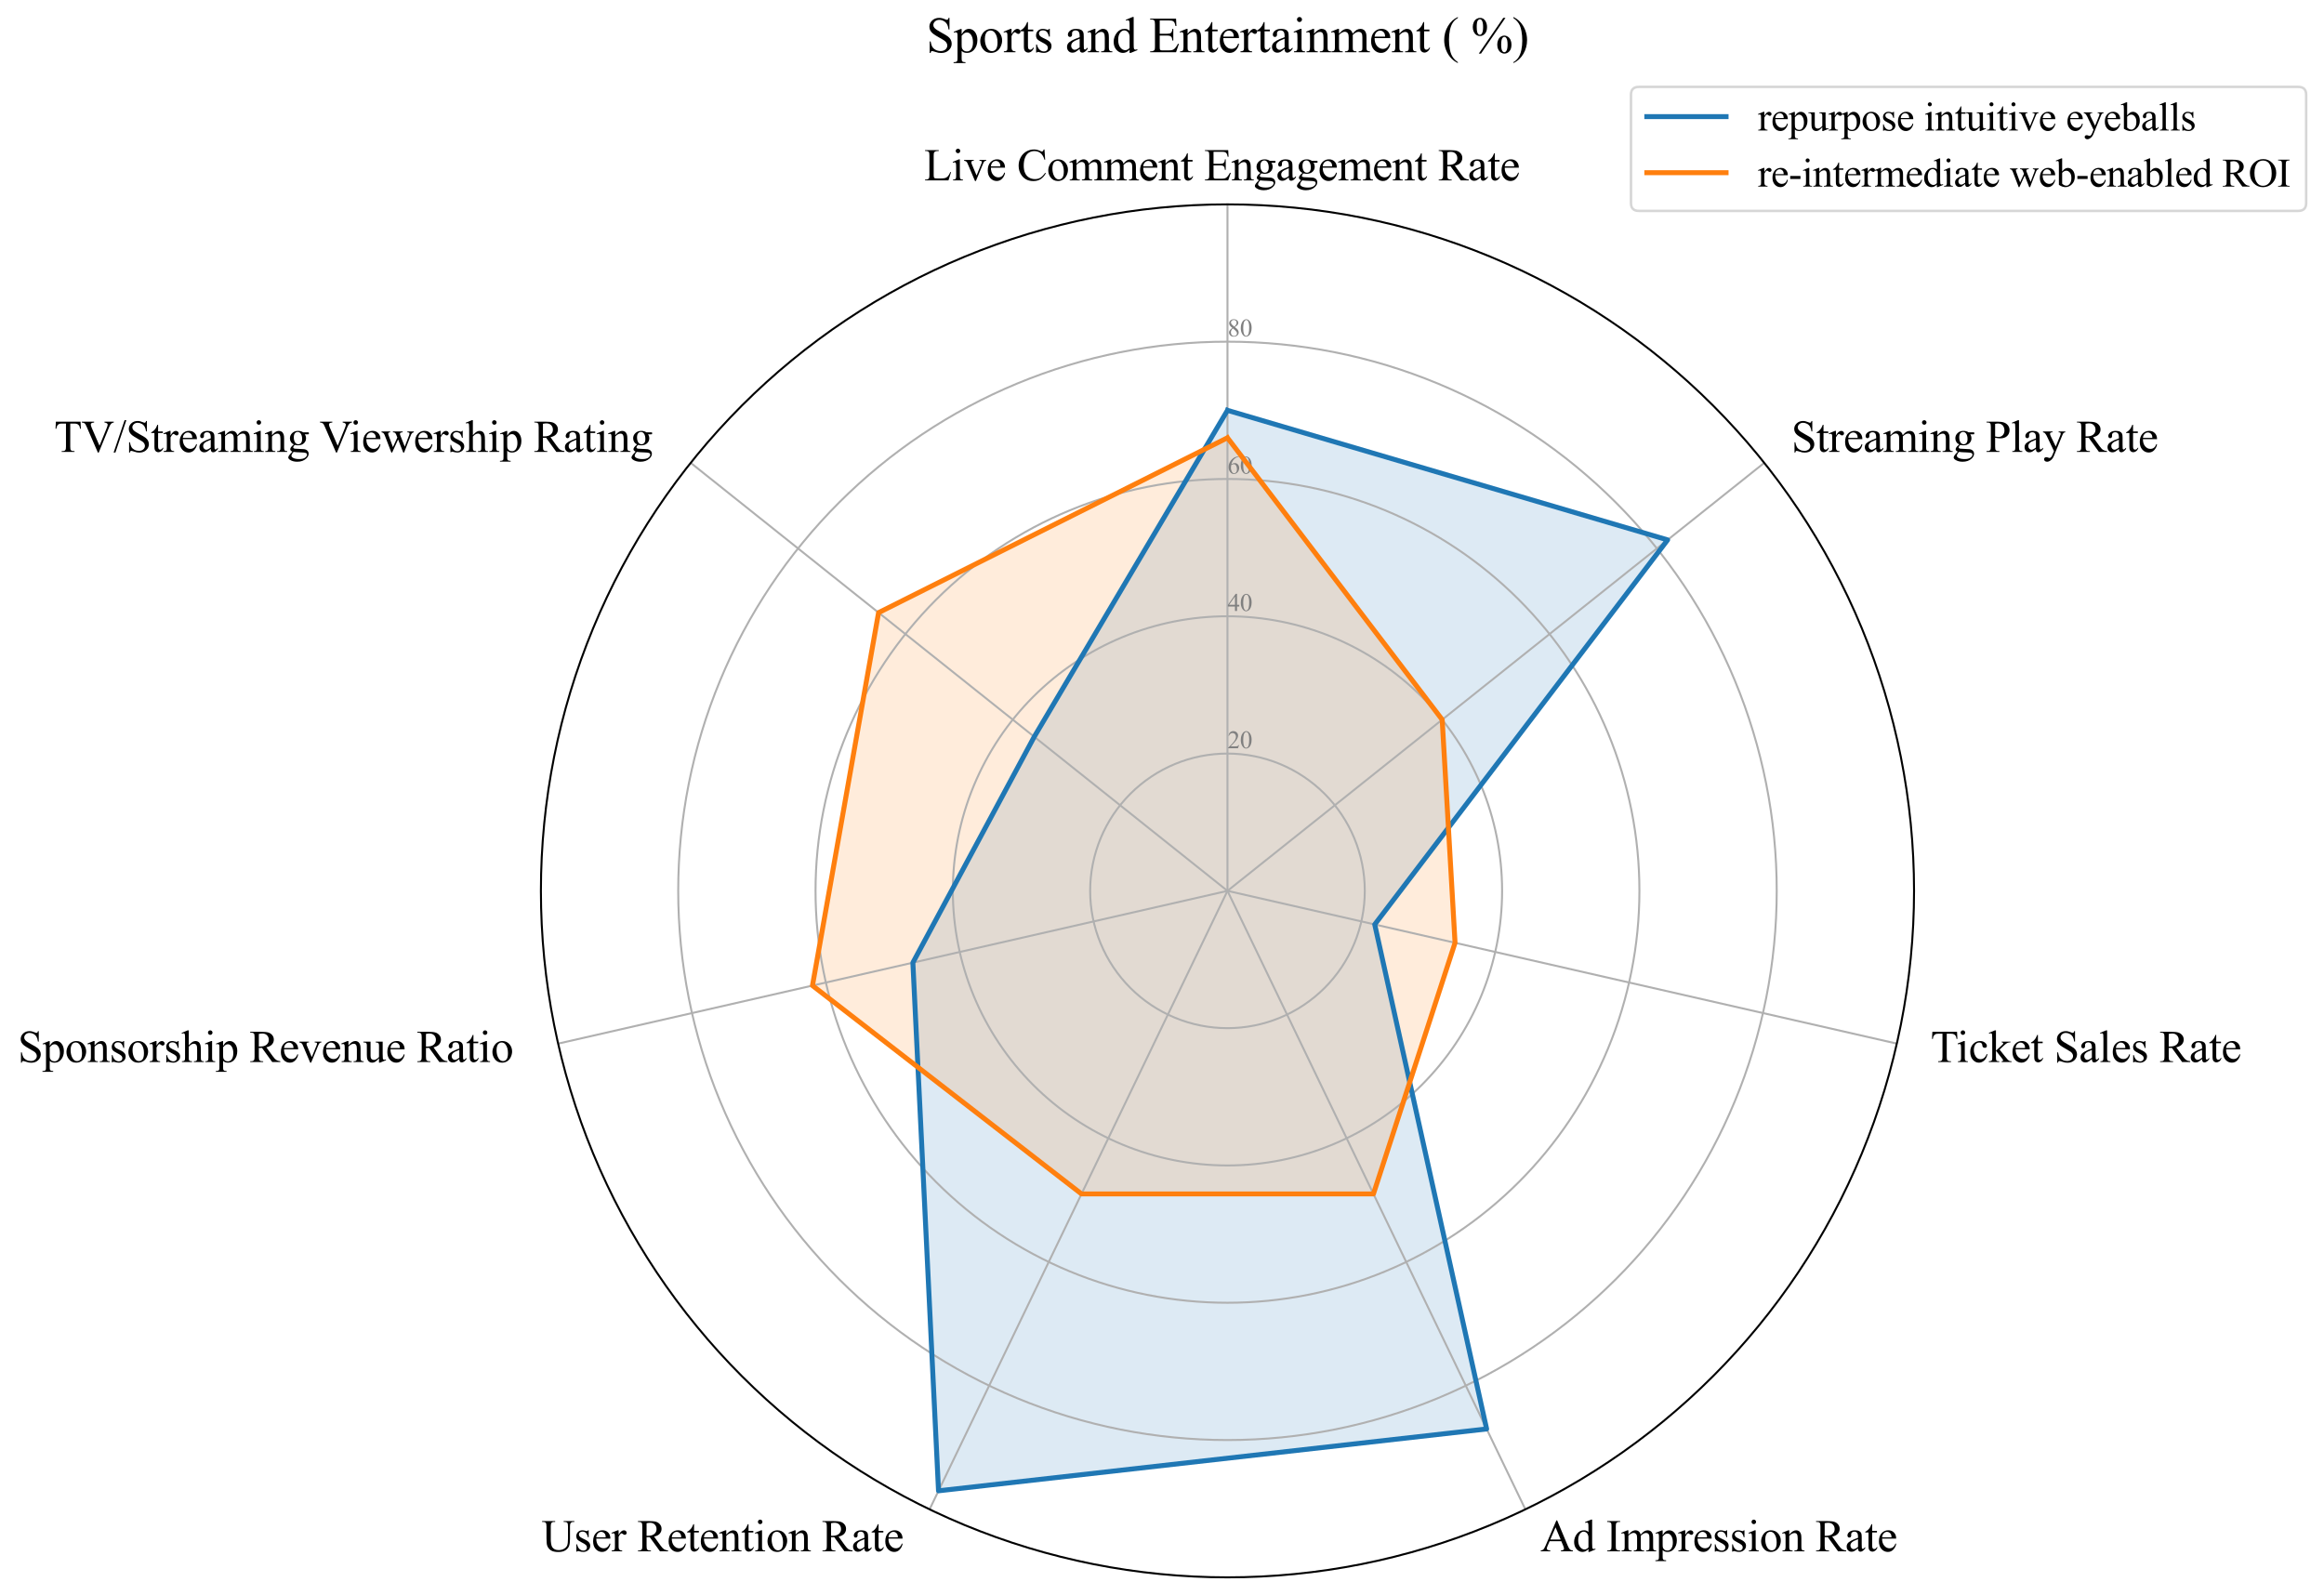 <?xml version="1.0" encoding="utf-8" standalone="no"?>
<!DOCTYPE svg PUBLIC "-//W3C//DTD SVG 1.1//EN"
  "http://www.w3.org/Graphics/SVG/1.1/DTD/svg11.dtd">
<svg xmlns:xlink="http://www.w3.org/1999/xlink" width="938.31pt" height="644.128pt" viewBox="0 0 938.31 644.128" xmlns="http://www.w3.org/2000/svg" version="1.1">
 <defs>
  <style type="text/css">*{stroke-linejoin: round; stroke-linecap: butt}</style>
 </defs>
 <g id="figure_1">
  <g id="patch_1">
   <path d="M 0 644.128 
L 938.31 644.128 
L 938.31 0 
L 0 0 
z
" style="fill: #ffffff"/>
  </g>
  <g id="axes_1">
   <g id="patch_2">
    <path d="M 772.79 359.728 
C 772.79 323.326 765.62 287.278 751.69 253.648 
C 737.759 220.017 717.34 189.457 691.6 163.718 
C 665.86 137.978 635.301 117.558 601.67 103.628 
C 568.039 89.698 531.992 82.528 495.59 82.528 
C 459.189 82.528 423.141 89.698 389.51 103.628 
C 355.88 117.558 325.32 137.978 299.58 163.718 
C 273.84 189.457 253.421 220.017 239.491 253.648 
C 225.561 287.278 218.39 323.326 218.39 359.728 
C 218.39 396.129 225.561 432.177 239.491 465.807 
C 253.421 499.438 273.84 529.998 299.58 555.737 
C 325.32 581.477 355.88 601.897 389.51 615.827 
C 423.141 629.757 459.189 636.928 495.59 636.928 
C 531.992 636.928 568.039 629.757 601.67 615.827 
C 635.301 601.897 665.86 581.477 691.6 555.737 
C 717.34 529.998 737.759 499.438 751.69 465.807 
C 765.62 432.177 772.79 396.129 772.79 359.728 
M 495.59 359.728 
C 495.59 359.728 495.59 359.728 495.59 359.728 
C 495.59 359.728 495.59 359.728 495.59 359.728 
C 495.59 359.728 495.59 359.728 495.59 359.728 
C 495.59 359.728 495.59 359.728 495.59 359.728 
C 495.59 359.728 495.59 359.728 495.59 359.728 
C 495.59 359.728 495.59 359.728 495.59 359.728 
C 495.59 359.728 495.59 359.728 495.59 359.728 
C 495.59 359.728 495.59 359.728 495.59 359.728 
C 495.59 359.728 495.59 359.728 495.59 359.728 
C 495.59 359.728 495.59 359.728 495.59 359.728 
C 495.59 359.728 495.59 359.728 495.59 359.728 
C 495.59 359.728 495.59 359.728 495.59 359.728 
C 495.59 359.728 495.59 359.728 495.59 359.728 
C 495.59 359.728 495.59 359.728 495.59 359.728 
C 495.59 359.728 495.59 359.728 495.59 359.728 
C 495.59 359.728 495.59 359.728 495.59 359.728 
z
" style="fill: #ffffff"/>
   </g>
   <g id="patch_3">
    <path d="M 495.59 165.688 
L 673.304 218.006 
L 555.045 373.298 
L 600.227 577.009 
L 378.926 601.984 
L 368.573 388.718 
L 417.57 297.508 
z
" clip-path="url(#p253dfc3072)" style="fill: #1f77b4; opacity: 0.15; stroke: #1f77b4; stroke-linejoin: miter"/>
   </g>
   <g id="patch_4">
    <path d="M 495.59 176.775 
L 582.28 290.595 
L 587.475 380.7 
L 554.524 482.104 
L 436.657 482.104 
L 328.035 397.971 
L 354.72 247.387 
z
" clip-path="url(#p253dfc3072)" style="fill: #ff7f0e; opacity: 0.15; stroke: #ff7f0e; stroke-linejoin: miter"/>
   </g>
   <g id="matplotlib.axis_1">
    <g id="xtick_1">
     <g id="line2d_1">
      <path d="M 495.59 359.728 
L 495.59 82.528 
" clip-path="url(#p253dfc3072)" style="fill: none; stroke: #b0b0b0; stroke-width: 0.8; stroke-linecap: square"/>
     </g>
     <g id="text_1">
      <!-- Live Comment Engagement Rate  -->
      <g transform="translate(373.121 72.835) scale(0.18 -0.18)">
       <defs>
        <path id="TimesNewRomanPSMT-4c" d="M 3669 1172 
L 3772 1150 
L 3409 0 
L 128 0 
L 128 116 
L 288 116 
Q 556 116 672 291 
Q 738 391 738 753 
L 738 3488 
Q 738 3884 650 3984 
Q 528 4122 288 4122 
L 128 4122 
L 128 4238 
L 2047 4238 
L 2047 4122 
Q 1709 4125 1573 4059 
Q 1438 3994 1388 3894 
Q 1338 3794 1338 3416 
L 1338 753 
Q 1338 494 1388 397 
Q 1425 331 1503 300 
Q 1581 269 1991 269 
L 2300 269 
Q 2788 269 2984 341 
Q 3181 413 3343 595 
Q 3506 778 3669 1172 
z
" transform="scale(0.016)"/>
        <path id="TimesNewRomanPSMT-69" d="M 928 4444 
Q 1059 4444 1151 4351 
Q 1244 4259 1244 4128 
Q 1244 3997 1151 3903 
Q 1059 3809 928 3809 
Q 797 3809 703 3903 
Q 609 3997 609 4128 
Q 609 4259 701 4351 
Q 794 4444 928 4444 
z
M 1188 2947 
L 1188 647 
Q 1188 378 1227 289 
Q 1266 200 1342 156 
Q 1419 113 1622 113 
L 1622 0 
L 231 0 
L 231 113 
Q 441 113 512 153 
Q 584 194 626 287 
Q 669 381 669 647 
L 669 1750 
Q 669 2216 641 2353 
Q 619 2453 572 2492 
Q 525 2531 444 2531 
Q 356 2531 231 2484 
L 188 2597 
L 1050 2947 
L 1188 2947 
z
" transform="scale(0.016)"/>
        <path id="TimesNewRomanPSMT-76" d="M 53 2863 
L 1400 2863 
L 1400 2747 
L 1313 2747 
Q 1191 2747 1127 2687 
Q 1063 2628 1063 2528 
Q 1063 2419 1128 2269 
L 1794 688 
L 2463 2328 
Q 2534 2503 2534 2594 
Q 2534 2638 2509 2666 
Q 2475 2713 2422 2730 
Q 2369 2747 2206 2747 
L 2206 2863 
L 3141 2863 
L 3141 2747 
Q 2978 2734 2916 2681 
Q 2806 2588 2719 2369 
L 1703 -88 
L 1575 -88 
L 553 2328 
Q 484 2497 421 2570 
Q 359 2644 263 2694 
Q 209 2722 53 2747 
L 53 2863 
z
" transform="scale(0.016)"/>
        <path id="TimesNewRomanPSMT-65" d="M 681 1784 
Q 678 1147 991 784 
Q 1303 422 1725 422 
Q 2006 422 2214 576 
Q 2422 731 2563 1106 
L 2659 1044 
Q 2594 616 2278 264 
Q 1963 -88 1488 -88 
Q 972 -88 605 314 
Q 238 716 238 1394 
Q 238 2128 614 2539 
Q 991 2950 1559 2950 
Q 2041 2950 2350 2633 
Q 2659 2316 2659 1784 
L 681 1784 
z
M 681 1966 
L 2006 1966 
Q 1991 2241 1941 2353 
Q 1863 2528 1708 2628 
Q 1553 2728 1384 2728 
Q 1125 2728 920 2526 
Q 716 2325 681 1966 
z
" transform="scale(0.016)"/>
        <path id="TimesNewRomanPSMT-20" transform="scale(0.016)"/>
        <path id="TimesNewRomanPSMT-43" d="M 3853 4334 
L 3950 2894 
L 3853 2894 
Q 3659 3541 3300 3825 
Q 2941 4109 2438 4109 
Q 2016 4109 1675 3895 
Q 1334 3681 1139 3212 
Q 944 2744 944 2047 
Q 944 1472 1128 1050 
Q 1313 628 1683 403 
Q 2053 178 2528 178 
Q 2941 178 3256 354 
Q 3572 531 3950 1056 
L 4047 994 
Q 3728 428 3303 165 
Q 2878 -97 2294 -97 
Q 1241 -97 663 684 
Q 231 1266 231 2053 
Q 231 2688 515 3219 
Q 800 3750 1298 4042 
Q 1797 4334 2388 4334 
Q 2847 4334 3294 4109 
Q 3425 4041 3481 4041 
Q 3566 4041 3628 4100 
Q 3709 4184 3744 4334 
L 3853 4334 
z
" transform="scale(0.016)"/>
        <path id="TimesNewRomanPSMT-6f" d="M 1600 2947 
Q 2250 2947 2644 2453 
Q 2978 2031 2978 1484 
Q 2978 1100 2793 706 
Q 2609 313 2286 112 
Q 1963 -88 1566 -88 
Q 919 -88 538 428 
Q 216 863 216 1403 
Q 216 1797 411 2186 
Q 606 2575 925 2761 
Q 1244 2947 1600 2947 
z
M 1503 2744 
Q 1338 2744 1170 2645 
Q 1003 2547 900 2300 
Q 797 2053 797 1666 
Q 797 1041 1045 587 
Q 1294 134 1700 134 
Q 2003 134 2200 384 
Q 2397 634 2397 1244 
Q 2397 2006 2069 2444 
Q 1847 2744 1503 2744 
z
" transform="scale(0.016)"/>
        <path id="TimesNewRomanPSMT-6d" d="M 1050 2338 
Q 1363 2650 1419 2697 
Q 1559 2816 1721 2881 
Q 1884 2947 2044 2947 
Q 2313 2947 2506 2790 
Q 2700 2634 2766 2338 
Q 3088 2713 3309 2830 
Q 3531 2947 3766 2947 
Q 3994 2947 4170 2830 
Q 4347 2713 4450 2447 
Q 4519 2266 4519 1878 
L 4519 647 
Q 4519 378 4559 278 
Q 4591 209 4675 161 
Q 4759 113 4950 113 
L 4950 0 
L 3538 0 
L 3538 113 
L 3597 113 
Q 3781 113 3884 184 
Q 3956 234 3988 344 
Q 4000 397 4000 647 
L 4000 1878 
Q 4000 2228 3916 2372 
Q 3794 2572 3525 2572 
Q 3359 2572 3192 2489 
Q 3025 2406 2788 2181 
L 2781 2147 
L 2788 2013 
L 2788 647 
Q 2788 353 2820 281 
Q 2853 209 2943 161 
Q 3034 113 3253 113 
L 3253 0 
L 1806 0 
L 1806 113 
Q 2044 113 2133 169 
Q 2222 225 2256 338 
Q 2272 391 2272 647 
L 2272 1878 
Q 2272 2228 2169 2381 
Q 2031 2581 1784 2581 
Q 1616 2581 1450 2491 
Q 1191 2353 1050 2181 
L 1050 647 
Q 1050 366 1089 281 
Q 1128 197 1204 155 
Q 1281 113 1516 113 
L 1516 0 
L 100 0 
L 100 113 
Q 297 113 375 155 
Q 453 197 493 289 
Q 534 381 534 647 
L 534 1741 
Q 534 2213 506 2350 
Q 484 2453 437 2492 
Q 391 2531 309 2531 
Q 222 2531 100 2484 
L 53 2597 
L 916 2947 
L 1050 2947 
L 1050 2338 
z
" transform="scale(0.016)"/>
        <path id="TimesNewRomanPSMT-6e" d="M 1034 2341 
Q 1538 2947 1994 2947 
Q 2228 2947 2397 2830 
Q 2566 2713 2666 2444 
Q 2734 2256 2734 1869 
L 2734 647 
Q 2734 375 2778 278 
Q 2813 200 2889 156 
Q 2966 113 3172 113 
L 3172 0 
L 1756 0 
L 1756 113 
L 1816 113 
Q 2016 113 2095 173 
Q 2175 234 2206 353 
Q 2219 400 2219 647 
L 2219 1819 
Q 2219 2209 2117 2386 
Q 2016 2563 1775 2563 
Q 1403 2563 1034 2156 
L 1034 647 
Q 1034 356 1069 288 
Q 1113 197 1189 155 
Q 1266 113 1500 113 
L 1500 0 
L 84 0 
L 84 113 
L 147 113 
Q 366 113 442 223 
Q 519 334 519 647 
L 519 1709 
Q 519 2225 495 2337 
Q 472 2450 423 2490 
Q 375 2531 294 2531 
Q 206 2531 84 2484 
L 38 2597 
L 900 2947 
L 1034 2947 
L 1034 2341 
z
" transform="scale(0.016)"/>
        <path id="TimesNewRomanPSMT-74" d="M 1031 3803 
L 1031 2863 
L 1700 2863 
L 1700 2644 
L 1031 2644 
L 1031 788 
Q 1031 509 1111 412 
Q 1191 316 1316 316 
Q 1419 316 1516 380 
Q 1613 444 1666 569 
L 1788 569 
Q 1678 263 1478 108 
Q 1278 -47 1066 -47 
Q 922 -47 784 33 
Q 647 113 581 261 
Q 516 409 516 719 
L 516 2644 
L 63 2644 
L 63 2747 
Q 234 2816 414 2980 
Q 594 3144 734 3369 
Q 806 3488 934 3803 
L 1031 3803 
z
" transform="scale(0.016)"/>
        <path id="TimesNewRomanPSMT-45" d="M 1338 4006 
L 1338 2331 
L 2269 2331 
Q 2631 2331 2753 2441 
Q 2916 2584 2934 2947 
L 3050 2947 
L 3050 1472 
L 2934 1472 
Q 2891 1781 2847 1869 
Q 2791 1978 2662 2040 
Q 2534 2103 2269 2103 
L 1338 2103 
L 1338 706 
Q 1338 425 1363 364 
Q 1388 303 1450 267 
Q 1513 231 1688 231 
L 2406 231 
Q 2766 231 2928 281 
Q 3091 331 3241 478 
Q 3434 672 3638 1063 
L 3763 1063 
L 3397 0 
L 131 0 
L 131 116 
L 281 116 
Q 431 116 566 188 
Q 666 238 702 338 
Q 738 438 738 747 
L 738 3500 
Q 738 3903 656 3997 
Q 544 4122 281 4122 
L 131 4122 
L 131 4238 
L 3397 4238 
L 3444 3309 
L 3322 3309 
Q 3256 3644 3176 3769 
Q 3097 3894 2941 3959 
Q 2816 4006 2500 4006 
L 1338 4006 
z
" transform="scale(0.016)"/>
        <path id="TimesNewRomanPSMT-67" d="M 966 1044 
Q 703 1172 562 1401 
Q 422 1631 422 1909 
Q 422 2334 742 2640 
Q 1063 2947 1563 2947 
Q 1972 2947 2272 2747 
L 2878 2747 
Q 3013 2747 3034 2739 
Q 3056 2731 3066 2713 
Q 3084 2684 3084 2613 
Q 3084 2531 3069 2500 
Q 3059 2484 3036 2475 
Q 3013 2466 2878 2466 
L 2506 2466 
Q 2681 2241 2681 1891 
Q 2681 1491 2375 1206 
Q 2069 922 1553 922 
Q 1341 922 1119 984 
Q 981 866 932 777 
Q 884 688 884 625 
Q 884 572 936 522 
Q 988 472 1138 450 
Q 1225 438 1575 428 
Q 2219 413 2409 384 
Q 2700 344 2873 169 
Q 3047 -6 3047 -263 
Q 3047 -616 2716 -925 
Q 2228 -1381 1444 -1381 
Q 841 -1381 425 -1109 
Q 191 -953 191 -784 
Q 191 -709 225 -634 
Q 278 -519 444 -313 
Q 466 -284 763 25 
Q 600 122 533 198 
Q 466 275 466 372 
Q 466 481 555 628 
Q 644 775 966 1044 
z
M 1509 2797 
Q 1278 2797 1122 2612 
Q 966 2428 966 2047 
Q 966 1553 1178 1281 
Q 1341 1075 1591 1075 
Q 1828 1075 1981 1253 
Q 2134 1431 2134 1813 
Q 2134 2309 1919 2591 
Q 1759 2797 1509 2797 
z
M 934 0 
Q 788 -159 713 -296 
Q 638 -434 638 -550 
Q 638 -700 819 -813 
Q 1131 -1006 1722 -1006 
Q 2284 -1006 2551 -807 
Q 2819 -609 2819 -384 
Q 2819 -222 2659 -153 
Q 2497 -84 2016 -72 
Q 1313 -53 934 0 
z
" transform="scale(0.016)"/>
        <path id="TimesNewRomanPSMT-61" d="M 1822 413 
Q 1381 72 1269 19 
Q 1100 -59 909 -59 
Q 613 -59 420 144 
Q 228 347 228 678 
Q 228 888 322 1041 
Q 450 1253 767 1440 
Q 1084 1628 1822 1897 
L 1822 2009 
Q 1822 2438 1686 2597 
Q 1550 2756 1291 2756 
Q 1094 2756 978 2650 
Q 859 2544 859 2406 
L 866 2225 
Q 866 2081 792 2003 
Q 719 1925 600 1925 
Q 484 1925 411 2006 
Q 338 2088 338 2228 
Q 338 2497 613 2722 
Q 888 2947 1384 2947 
Q 1766 2947 2009 2819 
Q 2194 2722 2281 2516 
Q 2338 2381 2338 1966 
L 2338 994 
Q 2338 584 2353 492 
Q 2369 400 2405 369 
Q 2441 338 2488 338 
Q 2538 338 2575 359 
Q 2641 400 2828 588 
L 2828 413 
Q 2478 -56 2159 -56 
Q 2006 -56 1915 50 
Q 1825 156 1822 413 
z
M 1822 616 
L 1822 1706 
Q 1350 1519 1213 1441 
Q 966 1303 859 1153 
Q 753 1003 753 825 
Q 753 600 887 451 
Q 1022 303 1197 303 
Q 1434 303 1822 616 
z
" transform="scale(0.016)"/>
        <path id="TimesNewRomanPSMT-52" d="M 4325 0 
L 3194 0 
L 1759 1981 
Q 1600 1975 1500 1975 
Q 1459 1975 1412 1976 
Q 1366 1978 1316 1981 
L 1316 750 
Q 1316 350 1403 253 
Q 1522 116 1759 116 
L 1925 116 
L 1925 0 
L 109 0 
L 109 116 
L 269 116 
Q 538 116 653 291 
Q 719 388 719 750 
L 719 3488 
Q 719 3888 631 3984 
Q 509 4122 269 4122 
L 109 4122 
L 109 4238 
L 1653 4238 
Q 2328 4238 2648 4139 
Q 2969 4041 3192 3777 
Q 3416 3513 3416 3147 
Q 3416 2756 3161 2468 
Q 2906 2181 2372 2063 
L 3247 847 
Q 3547 428 3762 290 
Q 3978 153 4325 116 
L 4325 0 
z
M 1316 2178 
Q 1375 2178 1419 2176 
Q 1463 2175 1491 2175 
Q 2097 2175 2405 2437 
Q 2713 2700 2713 3106 
Q 2713 3503 2464 3751 
Q 2216 4000 1806 4000 
Q 1625 4000 1316 3941 
L 1316 2178 
z
" transform="scale(0.016)"/>
       </defs>
       <use xlink:href="#TimesNewRomanPSMT-4c"/>
       <use xlink:href="#TimesNewRomanPSMT-69" transform="translate(61.084 0)"/>
       <use xlink:href="#TimesNewRomanPSMT-76" transform="translate(88.867 0)"/>
       <use xlink:href="#TimesNewRomanPSMT-65" transform="translate(138.867 0)"/>
       <use xlink:href="#TimesNewRomanPSMT-20" transform="translate(183.252 0)"/>
       <use xlink:href="#TimesNewRomanPSMT-43" transform="translate(208.252 0)"/>
       <use xlink:href="#TimesNewRomanPSMT-6f" transform="translate(274.951 0)"/>
       <use xlink:href="#TimesNewRomanPSMT-6d" transform="translate(324.951 0)"/>
       <use xlink:href="#TimesNewRomanPSMT-6d" transform="translate(402.734 0)"/>
       <use xlink:href="#TimesNewRomanPSMT-65" transform="translate(480.518 0)"/>
       <use xlink:href="#TimesNewRomanPSMT-6e" transform="translate(524.902 0)"/>
       <use xlink:href="#TimesNewRomanPSMT-74" transform="translate(574.902 0)"/>
       <use xlink:href="#TimesNewRomanPSMT-20" transform="translate(602.686 0)"/>
       <use xlink:href="#TimesNewRomanPSMT-45" transform="translate(627.686 0)"/>
       <use xlink:href="#TimesNewRomanPSMT-6e" transform="translate(688.77 0)"/>
       <use xlink:href="#TimesNewRomanPSMT-67" transform="translate(738.77 0)"/>
       <use xlink:href="#TimesNewRomanPSMT-61" transform="translate(788.77 0)"/>
       <use xlink:href="#TimesNewRomanPSMT-67" transform="translate(833.154 0)"/>
       <use xlink:href="#TimesNewRomanPSMT-65" transform="translate(883.154 0)"/>
       <use xlink:href="#TimesNewRomanPSMT-6d" transform="translate(927.539 0)"/>
       <use xlink:href="#TimesNewRomanPSMT-65" transform="translate(1005.322 0)"/>
       <use xlink:href="#TimesNewRomanPSMT-6e" transform="translate(1049.707 0)"/>
       <use xlink:href="#TimesNewRomanPSMT-74" transform="translate(1099.707 0)"/>
       <use xlink:href="#TimesNewRomanPSMT-20" transform="translate(1127.49 0)"/>
       <use xlink:href="#TimesNewRomanPSMT-52" transform="translate(1152.49 0)"/>
       <use xlink:href="#TimesNewRomanPSMT-61" transform="translate(1219.189 0)"/>
       <use xlink:href="#TimesNewRomanPSMT-74" transform="translate(1263.574 0)"/>
       <use xlink:href="#TimesNewRomanPSMT-65" transform="translate(1291.357 0)"/>
       <use xlink:href="#TimesNewRomanPSMT-20" transform="translate(1335.742 0)"/>
      </g>
     </g>
    </g>
    <g id="xtick_2">
     <g id="line2d_2">
      <path d="M 495.59 359.728 
L 712.314 186.896 
" clip-path="url(#p253dfc3072)" style="fill: none; stroke: #b0b0b0; stroke-width: 0.8; stroke-linecap: square"/>
     </g>
     <g id="text_2">
      <!-- Streaming Play Rate  -->
      <g transform="translate(723.26 182.475) scale(0.18 -0.18)">
       <defs>
        <path id="TimesNewRomanPSMT-53" d="M 2934 4334 
L 2934 2869 
L 2819 2869 
Q 2763 3291 2617 3541 
Q 2472 3791 2203 3937 
Q 1934 4084 1647 4084 
Q 1322 4084 1109 3886 
Q 897 3688 897 3434 
Q 897 3241 1031 3081 
Q 1225 2847 1953 2456 
Q 2547 2138 2764 1967 
Q 2981 1797 3098 1565 
Q 3216 1334 3216 1081 
Q 3216 600 2842 251 
Q 2469 -97 1881 -97 
Q 1697 -97 1534 -69 
Q 1438 -53 1133 45 
Q 828 144 747 144 
Q 669 144 623 97 
Q 578 50 556 -97 
L 441 -97 
L 441 1356 
L 556 1356 
Q 638 900 775 673 
Q 913 447 1195 297 
Q 1478 147 1816 147 
Q 2206 147 2432 353 
Q 2659 559 2659 841 
Q 2659 997 2573 1156 
Q 2488 1316 2306 1453 
Q 2184 1547 1640 1851 
Q 1097 2156 867 2337 
Q 638 2519 519 2737 
Q 400 2956 400 3219 
Q 400 3675 750 4004 
Q 1100 4334 1641 4334 
Q 1978 4334 2356 4169 
Q 2531 4091 2603 4091 
Q 2684 4091 2736 4139 
Q 2788 4188 2819 4334 
L 2934 4334 
z
" transform="scale(0.016)"/>
        <path id="TimesNewRomanPSMT-72" d="M 1038 2947 
L 1038 2303 
Q 1397 2947 1775 2947 
Q 1947 2947 2059 2842 
Q 2172 2738 2172 2600 
Q 2172 2478 2090 2393 
Q 2009 2309 1897 2309 
Q 1788 2309 1652 2417 
Q 1516 2525 1450 2525 
Q 1394 2525 1328 2463 
Q 1188 2334 1038 2041 
L 1038 669 
Q 1038 431 1097 309 
Q 1138 225 1241 169 
Q 1344 113 1538 113 
L 1538 0 
L 72 0 
L 72 113 
Q 291 113 397 181 
Q 475 231 506 341 
Q 522 394 522 644 
L 522 1753 
Q 522 2253 501 2348 
Q 481 2444 426 2487 
Q 372 2531 291 2531 
Q 194 2531 72 2484 
L 41 2597 
L 906 2947 
L 1038 2947 
z
" transform="scale(0.016)"/>
        <path id="TimesNewRomanPSMT-50" d="M 1313 1984 
L 1313 750 
Q 1313 350 1400 253 
Q 1519 116 1759 116 
L 1922 116 
L 1922 0 
L 106 0 
L 106 116 
L 266 116 
Q 534 116 650 291 
Q 713 388 713 750 
L 713 3488 
Q 713 3888 628 3984 
Q 506 4122 266 4122 
L 106 4122 
L 106 4238 
L 1659 4238 
Q 2228 4238 2556 4120 
Q 2884 4003 3109 3725 
Q 3334 3447 3334 3066 
Q 3334 2547 2992 2222 
Q 2650 1897 2025 1897 
Q 1872 1897 1694 1919 
Q 1516 1941 1313 1984 
z
M 1313 2163 
Q 1478 2131 1606 2115 
Q 1734 2100 1825 2100 
Q 2150 2100 2386 2351 
Q 2622 2603 2622 3003 
Q 2622 3278 2509 3514 
Q 2397 3750 2190 3867 
Q 1984 3984 1722 3984 
Q 1563 3984 1313 3925 
L 1313 2163 
z
" transform="scale(0.016)"/>
        <path id="TimesNewRomanPSMT-6c" d="M 1184 4444 
L 1184 647 
Q 1184 378 1223 290 
Q 1263 203 1344 158 
Q 1425 113 1647 113 
L 1647 0 
L 244 0 
L 244 113 
Q 441 113 512 153 
Q 584 194 625 287 
Q 666 381 666 647 
L 666 3247 
Q 666 3731 644 3842 
Q 622 3953 573 3993 
Q 525 4034 450 4034 
Q 369 4034 244 3984 
L 191 4094 
L 1044 4444 
L 1184 4444 
z
" transform="scale(0.016)"/>
        <path id="TimesNewRomanPSMT-79" d="M 38 2863 
L 1372 2863 
L 1372 2747 
L 1306 2747 
Q 1166 2747 1095 2686 
Q 1025 2625 1025 2534 
Q 1025 2413 1128 2197 
L 1825 753 
L 2466 2334 
Q 2519 2463 2519 2588 
Q 2519 2644 2497 2672 
Q 2472 2706 2419 2726 
Q 2366 2747 2231 2747 
L 2231 2863 
L 3163 2863 
L 3163 2747 
Q 3047 2734 2984 2696 
Q 2922 2659 2847 2556 
Q 2819 2513 2741 2316 
L 1575 -541 
Q 1406 -956 1132 -1168 
Q 859 -1381 606 -1381 
Q 422 -1381 303 -1275 
Q 184 -1169 184 -1031 
Q 184 -900 270 -820 
Q 356 -741 506 -741 
Q 609 -741 788 -809 
Q 913 -856 944 -856 
Q 1038 -856 1148 -759 
Q 1259 -663 1372 -384 
L 1575 113 
L 547 2272 
Q 500 2369 397 2513 
Q 319 2622 269 2659 
Q 197 2709 38 2747 
L 38 2863 
z
" transform="scale(0.016)"/>
       </defs>
       <use xlink:href="#TimesNewRomanPSMT-53"/>
       <use xlink:href="#TimesNewRomanPSMT-74" transform="translate(55.615 0)"/>
       <use xlink:href="#TimesNewRomanPSMT-72" transform="translate(83.398 0)"/>
       <use xlink:href="#TimesNewRomanPSMT-65" transform="translate(116.699 0)"/>
       <use xlink:href="#TimesNewRomanPSMT-61" transform="translate(161.084 0)"/>
       <use xlink:href="#TimesNewRomanPSMT-6d" transform="translate(205.469 0)"/>
       <use xlink:href="#TimesNewRomanPSMT-69" transform="translate(283.252 0)"/>
       <use xlink:href="#TimesNewRomanPSMT-6e" transform="translate(311.035 0)"/>
       <use xlink:href="#TimesNewRomanPSMT-67" transform="translate(361.035 0)"/>
       <use xlink:href="#TimesNewRomanPSMT-20" transform="translate(411.035 0)"/>
       <use xlink:href="#TimesNewRomanPSMT-50" transform="translate(436.035 0)"/>
       <use xlink:href="#TimesNewRomanPSMT-6c" transform="translate(491.65 0)"/>
       <use xlink:href="#TimesNewRomanPSMT-61" transform="translate(519.434 0)"/>
       <use xlink:href="#TimesNewRomanPSMT-79" transform="translate(563.818 0)"/>
       <use xlink:href="#TimesNewRomanPSMT-20" transform="translate(613.818 0)"/>
       <use xlink:href="#TimesNewRomanPSMT-52" transform="translate(638.818 0)"/>
       <use xlink:href="#TimesNewRomanPSMT-61" transform="translate(705.518 0)"/>
       <use xlink:href="#TimesNewRomanPSMT-74" transform="translate(749.902 0)"/>
       <use xlink:href="#TimesNewRomanPSMT-65" transform="translate(777.686 0)"/>
       <use xlink:href="#TimesNewRomanPSMT-20" transform="translate(822.07 0)"/>
      </g>
     </g>
    </g>
    <g id="xtick_3">
     <g id="line2d_3">
      <path d="M 495.59 359.728 
L 765.84 421.41 
" clip-path="url(#p253dfc3072)" style="fill: none; stroke: #b0b0b0; stroke-width: 0.8; stroke-linecap: square"/>
     </g>
     <g id="text_3">
      <!-- Ticket Sales Rate  -->
      <g transform="translate(779.489 428.85) scale(0.18 -0.18)">
       <defs>
        <path id="TimesNewRomanPSMT-54" d="M 3703 4238 
L 3750 3244 
L 3631 3244 
Q 3597 3506 3538 3619 
Q 3441 3800 3280 3886 
Q 3119 3972 2856 3972 
L 2259 3972 
L 2259 734 
Q 2259 344 2344 247 
Q 2463 116 2709 116 
L 2856 116 
L 2856 0 
L 1059 0 
L 1059 116 
L 1209 116 
Q 1478 116 1591 278 
Q 1659 378 1659 734 
L 1659 3972 
L 1150 3972 
Q 853 3972 728 3928 
Q 566 3869 450 3700 
Q 334 3531 313 3244 
L 194 3244 
L 244 4238 
L 3703 4238 
z
" transform="scale(0.016)"/>
        <path id="TimesNewRomanPSMT-63" d="M 2631 1088 
Q 2516 522 2178 217 
Q 1841 -88 1431 -88 
Q 944 -88 581 321 
Q 219 731 219 1428 
Q 219 2103 620 2525 
Q 1022 2947 1584 2947 
Q 2006 2947 2278 2723 
Q 2550 2500 2550 2259 
Q 2550 2141 2473 2067 
Q 2397 1994 2259 1994 
Q 2075 1994 1981 2113 
Q 1928 2178 1911 2362 
Q 1894 2547 1784 2644 
Q 1675 2738 1481 2738 
Q 1169 2738 978 2506 
Q 725 2200 725 1697 
Q 725 1184 976 792 
Q 1228 400 1656 400 
Q 1963 400 2206 609 
Q 2378 753 2541 1131 
L 2631 1088 
z
" transform="scale(0.016)"/>
        <path id="TimesNewRomanPSMT-6b" d="M 1047 4444 
L 1047 1597 
L 1775 2259 
Q 2006 2472 2044 2528 
Q 2069 2566 2069 2603 
Q 2069 2666 2017 2711 
Q 1966 2756 1847 2763 
L 1847 2863 
L 3091 2863 
L 3091 2763 
Q 2834 2756 2664 2684 
Q 2494 2613 2291 2428 
L 1556 1750 
L 2291 822 
Q 2597 438 2703 334 
Q 2853 188 2966 144 
Q 3044 113 3238 113 
L 3238 0 
L 1847 0 
L 1847 113 
Q 1966 116 2008 148 
Q 2050 181 2050 241 
Q 2050 313 1925 472 
L 1047 1594 
L 1047 644 
Q 1047 366 1086 278 
Q 1125 191 1197 153 
Q 1269 116 1509 113 
L 1509 0 
L 53 0 
L 53 113 
Q 272 113 381 166 
Q 447 200 481 272 
Q 528 375 528 628 
L 528 3234 
Q 528 3731 506 3842 
Q 484 3953 434 3995 
Q 384 4038 303 4038 
Q 238 4038 106 3984 
L 53 4094 
L 903 4444 
L 1047 4444 
z
" transform="scale(0.016)"/>
        <path id="TimesNewRomanPSMT-73" d="M 2050 2947 
L 2050 1972 
L 1947 1972 
Q 1828 2431 1642 2597 
Q 1456 2763 1169 2763 
Q 950 2763 815 2647 
Q 681 2531 681 2391 
Q 681 2216 781 2091 
Q 878 1963 1175 1819 
L 1631 1597 
Q 2266 1288 2266 781 
Q 2266 391 1970 151 
Q 1675 -88 1309 -88 
Q 1047 -88 709 6 
Q 606 38 541 38 
Q 469 38 428 -44 
L 325 -44 
L 325 978 
L 428 978 
Q 516 541 762 319 
Q 1009 97 1316 97 
Q 1531 97 1667 223 
Q 1803 350 1803 528 
Q 1803 744 1651 891 
Q 1500 1038 1047 1263 
Q 594 1488 453 1669 
Q 313 1847 313 2119 
Q 313 2472 555 2709 
Q 797 2947 1181 2947 
Q 1350 2947 1591 2875 
Q 1750 2828 1803 2828 
Q 1853 2828 1881 2850 
Q 1909 2872 1947 2947 
L 2050 2947 
z
" transform="scale(0.016)"/>
       </defs>
       <use xlink:href="#TimesNewRomanPSMT-54"/>
       <use xlink:href="#TimesNewRomanPSMT-69" transform="translate(57.584 0)"/>
       <use xlink:href="#TimesNewRomanPSMT-63" transform="translate(85.367 0)"/>
       <use xlink:href="#TimesNewRomanPSMT-6b" transform="translate(129.752 0)"/>
       <use xlink:href="#TimesNewRomanPSMT-65" transform="translate(179.752 0)"/>
       <use xlink:href="#TimesNewRomanPSMT-74" transform="translate(224.137 0)"/>
       <use xlink:href="#TimesNewRomanPSMT-20" transform="translate(251.92 0)"/>
       <use xlink:href="#TimesNewRomanPSMT-53" transform="translate(276.92 0)"/>
       <use xlink:href="#TimesNewRomanPSMT-61" transform="translate(332.535 0)"/>
       <use xlink:href="#TimesNewRomanPSMT-6c" transform="translate(376.92 0)"/>
       <use xlink:href="#TimesNewRomanPSMT-65" transform="translate(404.703 0)"/>
       <use xlink:href="#TimesNewRomanPSMT-73" transform="translate(449.088 0)"/>
       <use xlink:href="#TimesNewRomanPSMT-20" transform="translate(488.004 0)"/>
       <use xlink:href="#TimesNewRomanPSMT-52" transform="translate(513.004 0)"/>
       <use xlink:href="#TimesNewRomanPSMT-61" transform="translate(579.703 0)"/>
       <use xlink:href="#TimesNewRomanPSMT-74" transform="translate(624.088 0)"/>
       <use xlink:href="#TimesNewRomanPSMT-65" transform="translate(651.871 0)"/>
       <use xlink:href="#TimesNewRomanPSMT-20" transform="translate(696.256 0)"/>
      </g>
     </g>
    </g>
    <g id="xtick_4">
     <g id="line2d_4">
      <path d="M 495.59 359.728 
L 615.863 609.476 
" clip-path="url(#p253dfc3072)" style="fill: none; stroke: #b0b0b0; stroke-width: 0.8; stroke-linecap: square"/>
     </g>
     <g id="text_4">
      <!-- Ad Impression Rate  -->
      <g transform="translate(621.937 626.414) scale(0.18 -0.18)">
       <defs>
        <path id="TimesNewRomanPSMT-41" d="M 2928 1419 
L 1288 1419 
L 1000 750 
Q 894 503 894 381 
Q 894 284 986 211 
Q 1078 138 1384 116 
L 1384 0 
L 50 0 
L 50 116 
Q 316 163 394 238 
Q 553 388 747 847 
L 2238 4334 
L 2347 4334 
L 3822 809 
Q 4000 384 4145 257 
Q 4291 131 4550 116 
L 4550 0 
L 2878 0 
L 2878 116 
Q 3131 128 3220 200 
Q 3309 272 3309 375 
Q 3309 513 3184 809 
L 2928 1419 
z
M 2841 1650 
L 2122 3363 
L 1384 1650 
L 2841 1650 
z
" transform="scale(0.016)"/>
        <path id="TimesNewRomanPSMT-64" d="M 2222 322 
Q 2013 103 1813 7 
Q 1613 -88 1381 -88 
Q 913 -88 563 304 
Q 213 697 213 1313 
Q 213 1928 600 2439 
Q 988 2950 1597 2950 
Q 1975 2950 2222 2709 
L 2222 3238 
Q 2222 3728 2198 3840 
Q 2175 3953 2125 3993 
Q 2075 4034 2000 4034 
Q 1919 4034 1784 3984 
L 1744 4094 
L 2597 4444 
L 2738 4444 
L 2738 1134 
Q 2738 631 2761 520 
Q 2784 409 2836 365 
Q 2888 322 2956 322 
Q 3041 322 3181 375 
L 3216 266 
L 2366 -88 
L 2222 -88 
L 2222 322 
z
M 2222 541 
L 2222 2016 
Q 2203 2228 2109 2403 
Q 2016 2578 1861 2667 
Q 1706 2756 1559 2756 
Q 1284 2756 1069 2509 
Q 784 2184 784 1559 
Q 784 928 1059 592 
Q 1334 256 1672 256 
Q 1956 256 2222 541 
z
" transform="scale(0.016)"/>
        <path id="TimesNewRomanPSMT-49" d="M 1975 116 
L 1975 0 
L 159 0 
L 159 116 
L 309 116 
Q 572 116 691 269 
Q 766 369 766 750 
L 766 3488 
Q 766 3809 725 3913 
Q 694 3991 597 4047 
Q 459 4122 309 4122 
L 159 4122 
L 159 4238 
L 1975 4238 
L 1975 4122 
L 1822 4122 
Q 1563 4122 1444 3969 
Q 1366 3869 1366 3488 
L 1366 750 
Q 1366 428 1406 325 
Q 1438 247 1538 191 
Q 1672 116 1822 116 
L 1975 116 
z
" transform="scale(0.016)"/>
        <path id="TimesNewRomanPSMT-70" d="M -6 2578 
L 875 2934 
L 994 2934 
L 994 2266 
Q 1216 2644 1439 2795 
Q 1663 2947 1909 2947 
Q 2341 2947 2628 2609 
Q 2981 2197 2981 1534 
Q 2981 794 2556 309 
Q 2206 -88 1675 -88 
Q 1444 -88 1275 -22 
Q 1150 25 994 166 
L 994 -706 
Q 994 -1000 1030 -1079 
Q 1066 -1159 1155 -1206 
Q 1244 -1253 1478 -1253 
L 1478 -1369 
L -22 -1369 
L -22 -1253 
L 56 -1253 
Q 228 -1256 350 -1188 
Q 409 -1153 442 -1076 
Q 475 -1000 475 -688 
L 475 2019 
Q 475 2297 450 2372 
Q 425 2447 370 2484 
Q 316 2522 222 2522 
Q 147 2522 31 2478 
L -6 2578 
z
M 994 2081 
L 994 1013 
Q 994 666 1022 556 
Q 1066 375 1236 237 
Q 1406 100 1666 100 
Q 1978 100 2172 344 
Q 2425 663 2425 1241 
Q 2425 1897 2138 2250 
Q 1938 2494 1663 2494 
Q 1513 2494 1366 2419 
Q 1253 2363 994 2081 
z
" transform="scale(0.016)"/>
       </defs>
       <use xlink:href="#TimesNewRomanPSMT-41"/>
       <use xlink:href="#TimesNewRomanPSMT-64" transform="translate(72.217 0)"/>
       <use xlink:href="#TimesNewRomanPSMT-20" transform="translate(122.217 0)"/>
       <use xlink:href="#TimesNewRomanPSMT-49" transform="translate(147.217 0)"/>
       <use xlink:href="#TimesNewRomanPSMT-6d" transform="translate(180.518 0)"/>
       <use xlink:href="#TimesNewRomanPSMT-70" transform="translate(258.301 0)"/>
       <use xlink:href="#TimesNewRomanPSMT-72" transform="translate(308.301 0)"/>
       <use xlink:href="#TimesNewRomanPSMT-65" transform="translate(341.602 0)"/>
       <use xlink:href="#TimesNewRomanPSMT-73" transform="translate(385.986 0)"/>
       <use xlink:href="#TimesNewRomanPSMT-73" transform="translate(424.902 0)"/>
       <use xlink:href="#TimesNewRomanPSMT-69" transform="translate(463.818 0)"/>
       <use xlink:href="#TimesNewRomanPSMT-6f" transform="translate(491.602 0)"/>
       <use xlink:href="#TimesNewRomanPSMT-6e" transform="translate(541.602 0)"/>
       <use xlink:href="#TimesNewRomanPSMT-20" transform="translate(591.602 0)"/>
       <use xlink:href="#TimesNewRomanPSMT-52" transform="translate(616.602 0)"/>
       <use xlink:href="#TimesNewRomanPSMT-61" transform="translate(683.301 0)"/>
       <use xlink:href="#TimesNewRomanPSMT-74" transform="translate(727.686 0)"/>
       <use xlink:href="#TimesNewRomanPSMT-65" transform="translate(755.469 0)"/>
       <use xlink:href="#TimesNewRomanPSMT-20" transform="translate(799.854 0)"/>
      </g>
     </g>
    </g>
    <g id="xtick_5">
     <g id="line2d_5">
      <path d="M 495.59 359.728 
L 375.318 609.476 
" clip-path="url(#p253dfc3072)" style="fill: none; stroke: #b0b0b0; stroke-width: 0.8; stroke-linecap: square"/>
     </g>
     <g id="text_5">
      <!-- User Retention Rate  -->
      <g transform="translate(218.777 626.414) scale(0.18 -0.18)">
       <defs>
        <path id="TimesNewRomanPSMT-55" d="M 3053 4122 
L 3053 4238 
L 4553 4238 
L 4553 4122 
L 4394 4122 
Q 4144 4122 4009 3913 
Q 3944 3816 3944 3463 
L 3944 1744 
Q 3944 1106 3817 754 
Q 3691 403 3320 151 
Q 2950 -100 2313 -100 
Q 1619 -100 1259 140 
Q 900 381 750 788 
Q 650 1066 650 1831 
L 650 3488 
Q 650 3878 542 4000 
Q 434 4122 194 4122 
L 34 4122 
L 34 4238 
L 1866 4238 
L 1866 4122 
L 1703 4122 
Q 1441 4122 1328 3956 
Q 1250 3844 1250 3488 
L 1250 1641 
Q 1250 1394 1295 1075 
Q 1341 756 1459 578 
Q 1578 400 1801 284 
Q 2025 169 2350 169 
Q 2766 169 3094 350 
Q 3422 531 3542 814 
Q 3663 1097 3663 1772 
L 3663 3488 
Q 3663 3884 3575 3984 
Q 3453 4122 3213 4122 
L 3053 4122 
z
" transform="scale(0.016)"/>
       </defs>
       <use xlink:href="#TimesNewRomanPSMT-55"/>
       <use xlink:href="#TimesNewRomanPSMT-73" transform="translate(72.217 0)"/>
       <use xlink:href="#TimesNewRomanPSMT-65" transform="translate(111.133 0)"/>
       <use xlink:href="#TimesNewRomanPSMT-72" transform="translate(155.518 0)"/>
       <use xlink:href="#TimesNewRomanPSMT-20" transform="translate(188.818 0)"/>
       <use xlink:href="#TimesNewRomanPSMT-52" transform="translate(213.818 0)"/>
       <use xlink:href="#TimesNewRomanPSMT-65" transform="translate(280.518 0)"/>
       <use xlink:href="#TimesNewRomanPSMT-74" transform="translate(324.902 0)"/>
       <use xlink:href="#TimesNewRomanPSMT-65" transform="translate(352.686 0)"/>
       <use xlink:href="#TimesNewRomanPSMT-6e" transform="translate(397.07 0)"/>
       <use xlink:href="#TimesNewRomanPSMT-74" transform="translate(447.07 0)"/>
       <use xlink:href="#TimesNewRomanPSMT-69" transform="translate(474.854 0)"/>
       <use xlink:href="#TimesNewRomanPSMT-6f" transform="translate(502.637 0)"/>
       <use xlink:href="#TimesNewRomanPSMT-6e" transform="translate(552.637 0)"/>
       <use xlink:href="#TimesNewRomanPSMT-20" transform="translate(602.637 0)"/>
       <use xlink:href="#TimesNewRomanPSMT-52" transform="translate(627.637 0)"/>
       <use xlink:href="#TimesNewRomanPSMT-61" transform="translate(694.336 0)"/>
       <use xlink:href="#TimesNewRomanPSMT-74" transform="translate(738.721 0)"/>
       <use xlink:href="#TimesNewRomanPSMT-65" transform="translate(766.504 0)"/>
       <use xlink:href="#TimesNewRomanPSMT-20" transform="translate(810.889 0)"/>
      </g>
     </g>
    </g>
    <g id="xtick_6">
     <g id="line2d_6">
      <path d="M 495.59 359.728 
L 225.34 421.41 
" clip-path="url(#p253dfc3072)" style="fill: none; stroke: #b0b0b0; stroke-width: 0.8; stroke-linecap: square"/>
     </g>
     <g id="text_6">
      <!-- Sponsorship Revenue Ratio  -->
      <g transform="translate(7.2 428.85) scale(0.18 -0.18)">
       <defs>
        <path id="TimesNewRomanPSMT-68" d="M 1041 4444 
L 1041 2350 
Q 1388 2731 1591 2839 
Q 1794 2947 1997 2947 
Q 2241 2947 2416 2812 
Q 2591 2678 2675 2391 
Q 2734 2191 2734 1659 
L 2734 647 
Q 2734 375 2778 275 
Q 2809 200 2884 156 
Q 2959 113 3159 113 
L 3159 0 
L 1753 0 
L 1753 113 
L 1819 113 
Q 2019 113 2097 173 
Q 2175 234 2206 353 
Q 2216 403 2216 647 
L 2216 1659 
Q 2216 2128 2167 2275 
Q 2119 2422 2012 2495 
Q 1906 2569 1756 2569 
Q 1603 2569 1437 2487 
Q 1272 2406 1041 2159 
L 1041 647 
Q 1041 353 1073 281 
Q 1106 209 1195 161 
Q 1284 113 1503 113 
L 1503 0 
L 84 0 
L 84 113 
Q 275 113 384 172 
Q 447 203 484 290 
Q 522 378 522 647 
L 522 3238 
Q 522 3728 498 3840 
Q 475 3953 426 3993 
Q 378 4034 297 4034 
Q 231 4034 84 3984 
L 41 4094 
L 897 4444 
L 1041 4444 
z
" transform="scale(0.016)"/>
        <path id="TimesNewRomanPSMT-75" d="M 2709 2863 
L 2709 1128 
Q 2709 631 2732 520 
Q 2756 409 2807 365 
Q 2859 322 2928 322 
Q 3025 322 3147 375 
L 3191 266 
L 2334 -88 
L 2194 -88 
L 2194 519 
Q 1825 119 1631 15 
Q 1438 -88 1222 -88 
Q 981 -88 804 51 
Q 628 191 559 409 
Q 491 628 491 1028 
L 491 2306 
Q 491 2509 447 2587 
Q 403 2666 317 2708 
Q 231 2750 6 2747 
L 6 2863 
L 1009 2863 
L 1009 947 
Q 1009 547 1148 422 
Q 1288 297 1484 297 
Q 1619 297 1789 381 
Q 1959 466 2194 703 
L 2194 2325 
Q 2194 2569 2105 2655 
Q 2016 2741 1734 2747 
L 1734 2863 
L 2709 2863 
z
" transform="scale(0.016)"/>
       </defs>
       <use xlink:href="#TimesNewRomanPSMT-53"/>
       <use xlink:href="#TimesNewRomanPSMT-70" transform="translate(55.615 0)"/>
       <use xlink:href="#TimesNewRomanPSMT-6f" transform="translate(105.615 0)"/>
       <use xlink:href="#TimesNewRomanPSMT-6e" transform="translate(155.615 0)"/>
       <use xlink:href="#TimesNewRomanPSMT-73" transform="translate(205.615 0)"/>
       <use xlink:href="#TimesNewRomanPSMT-6f" transform="translate(244.531 0)"/>
       <use xlink:href="#TimesNewRomanPSMT-72" transform="translate(294.531 0)"/>
       <use xlink:href="#TimesNewRomanPSMT-73" transform="translate(327.832 0)"/>
       <use xlink:href="#TimesNewRomanPSMT-68" transform="translate(366.748 0)"/>
       <use xlink:href="#TimesNewRomanPSMT-69" transform="translate(416.748 0)"/>
       <use xlink:href="#TimesNewRomanPSMT-70" transform="translate(444.531 0)"/>
       <use xlink:href="#TimesNewRomanPSMT-20" transform="translate(494.531 0)"/>
       <use xlink:href="#TimesNewRomanPSMT-52" transform="translate(519.531 0)"/>
       <use xlink:href="#TimesNewRomanPSMT-65" transform="translate(586.23 0)"/>
       <use xlink:href="#TimesNewRomanPSMT-76" transform="translate(630.615 0)"/>
       <use xlink:href="#TimesNewRomanPSMT-65" transform="translate(680.615 0)"/>
       <use xlink:href="#TimesNewRomanPSMT-6e" transform="translate(725 0)"/>
       <use xlink:href="#TimesNewRomanPSMT-75" transform="translate(775 0)"/>
       <use xlink:href="#TimesNewRomanPSMT-65" transform="translate(825 0)"/>
       <use xlink:href="#TimesNewRomanPSMT-20" transform="translate(869.385 0)"/>
       <use xlink:href="#TimesNewRomanPSMT-52" transform="translate(894.385 0)"/>
       <use xlink:href="#TimesNewRomanPSMT-61" transform="translate(961.084 0)"/>
       <use xlink:href="#TimesNewRomanPSMT-74" transform="translate(1005.469 0)"/>
       <use xlink:href="#TimesNewRomanPSMT-69" transform="translate(1033.252 0)"/>
       <use xlink:href="#TimesNewRomanPSMT-6f" transform="translate(1061.035 0)"/>
       <use xlink:href="#TimesNewRomanPSMT-20" transform="translate(1111.035 0)"/>
      </g>
     </g>
    </g>
    <g id="xtick_7">
     <g id="line2d_7">
      <path d="M 495.59 359.728 
L 278.867 186.896 
" clip-path="url(#p253dfc3072)" style="fill: none; stroke: #b0b0b0; stroke-width: 0.8; stroke-linecap: square"/>
     </g>
     <g id="text_7">
      <!-- TV/Streaming Viewership Rating  -->
      <g transform="translate(21.858 182.475) scale(0.18 -0.18)">
       <defs>
        <path id="TimesNewRomanPSMT-56" d="M 4544 4238 
L 4544 4122 
Q 4319 4081 4203 3978 
Q 4038 3825 3909 3509 
L 2431 -97 
L 2316 -97 
L 728 3556 
Q 606 3838 556 3900 
Q 478 3997 364 4051 
Q 250 4106 56 4122 
L 56 4238 
L 1788 4238 
L 1788 4122 
Q 1494 4094 1406 4022 
Q 1319 3950 1319 3838 
Q 1319 3681 1463 3350 
L 2541 866 
L 3541 3319 
Q 3688 3681 3688 3822 
Q 3688 3913 3597 3995 
Q 3506 4078 3291 4113 
Q 3275 4116 3238 4122 
L 3238 4238 
L 4544 4238 
z
" transform="scale(0.016)"/>
        <path id="TimesNewRomanPSMT-2f" d="M 1794 4444 
L 259 -88 
L 9 -88 
L 1544 4444 
L 1794 4444 
z
" transform="scale(0.016)"/>
        <path id="TimesNewRomanPSMT-77" d="M 41 2863 
L 1241 2863 
L 1241 2747 
Q 1075 2734 1023 2687 
Q 972 2641 972 2553 
Q 972 2456 1025 2319 
L 1638 672 
L 2253 2013 
L 2091 2434 
Q 2016 2622 1894 2694 
Q 1825 2738 1638 2747 
L 1638 2863 
L 3000 2863 
L 3000 2747 
Q 2775 2738 2681 2666 
Q 2619 2616 2619 2506 
Q 2619 2444 2644 2378 
L 3294 734 
L 3897 2319 
Q 3959 2488 3959 2588 
Q 3959 2647 3898 2694 
Q 3838 2741 3659 2747 
L 3659 2863 
L 4563 2863 
L 4563 2747 
Q 4291 2706 4163 2378 
L 3206 -88 
L 3078 -88 
L 2363 1741 
L 1528 -88 
L 1413 -88 
L 494 2319 
Q 403 2547 315 2626 
Q 228 2706 41 2747 
L 41 2863 
z
" transform="scale(0.016)"/>
       </defs>
       <use xlink:href="#TimesNewRomanPSMT-54"/>
       <use xlink:href="#TimesNewRomanPSMT-56" transform="translate(61.084 0)"/>
       <use xlink:href="#TimesNewRomanPSMT-2f" transform="translate(133.301 0)"/>
       <use xlink:href="#TimesNewRomanPSMT-53" transform="translate(161.084 0)"/>
       <use xlink:href="#TimesNewRomanPSMT-74" transform="translate(216.699 0)"/>
       <use xlink:href="#TimesNewRomanPSMT-72" transform="translate(244.482 0)"/>
       <use xlink:href="#TimesNewRomanPSMT-65" transform="translate(277.783 0)"/>
       <use xlink:href="#TimesNewRomanPSMT-61" transform="translate(322.168 0)"/>
       <use xlink:href="#TimesNewRomanPSMT-6d" transform="translate(366.553 0)"/>
       <use xlink:href="#TimesNewRomanPSMT-69" transform="translate(444.336 0)"/>
       <use xlink:href="#TimesNewRomanPSMT-6e" transform="translate(472.119 0)"/>
       <use xlink:href="#TimesNewRomanPSMT-67" transform="translate(522.119 0)"/>
       <use xlink:href="#TimesNewRomanPSMT-20" transform="translate(572.119 0)"/>
       <use xlink:href="#TimesNewRomanPSMT-56" transform="translate(595.369 0)"/>
       <use xlink:href="#TimesNewRomanPSMT-69" transform="translate(661.586 0)"/>
       <use xlink:href="#TimesNewRomanPSMT-65" transform="translate(689.369 0)"/>
       <use xlink:href="#TimesNewRomanPSMT-77" transform="translate(733.754 0)"/>
       <use xlink:href="#TimesNewRomanPSMT-65" transform="translate(805.971 0)"/>
       <use xlink:href="#TimesNewRomanPSMT-72" transform="translate(850.355 0)"/>
       <use xlink:href="#TimesNewRomanPSMT-73" transform="translate(883.656 0)"/>
       <use xlink:href="#TimesNewRomanPSMT-68" transform="translate(922.572 0)"/>
       <use xlink:href="#TimesNewRomanPSMT-69" transform="translate(972.572 0)"/>
       <use xlink:href="#TimesNewRomanPSMT-70" transform="translate(1000.355 0)"/>
       <use xlink:href="#TimesNewRomanPSMT-20" transform="translate(1050.355 0)"/>
       <use xlink:href="#TimesNewRomanPSMT-52" transform="translate(1075.355 0)"/>
       <use xlink:href="#TimesNewRomanPSMT-61" transform="translate(1142.055 0)"/>
       <use xlink:href="#TimesNewRomanPSMT-74" transform="translate(1186.439 0)"/>
       <use xlink:href="#TimesNewRomanPSMT-69" transform="translate(1214.223 0)"/>
       <use xlink:href="#TimesNewRomanPSMT-6e" transform="translate(1242.006 0)"/>
       <use xlink:href="#TimesNewRomanPSMT-67" transform="translate(1292.006 0)"/>
       <use xlink:href="#TimesNewRomanPSMT-20" transform="translate(1342.006 0)"/>
      </g>
     </g>
    </g>
   </g>
   <g id="matplotlib.axis_2">
    <g id="ytick_1">
     <g id="line2d_8">
      <path d="M 495.59 304.288 
C 502.871 304.288 510.08 305.722 516.806 308.508 
C 523.532 311.294 529.644 315.378 534.792 320.526 
C 539.94 325.673 544.024 331.785 546.81 338.512 
C 549.596 345.238 551.03 352.447 551.03 359.728 
C 551.03 367.008 549.596 374.217 546.81 380.943 
C 544.024 387.67 539.94 393.782 534.792 398.93 
C 529.644 404.077 523.532 408.161 516.806 410.947 
C 510.08 413.733 502.871 415.168 495.59 415.168 
C 488.31 415.168 481.1 413.733 474.374 410.947 
C 467.648 408.161 461.536 404.077 456.388 398.93 
C 451.24 393.782 447.156 387.67 444.37 380.943 
C 441.584 374.217 440.15 367.008 440.15 359.728 
C 440.15 352.447 441.584 345.238 444.37 338.512 
C 447.156 331.785 451.24 325.673 456.388 320.526 
C 461.536 315.378 467.648 311.294 474.374 308.508 
C 481.1 305.722 488.31 304.288 495.59 304.288 
" clip-path="url(#p253dfc3072)" style="fill: none; stroke: #b0b0b0; stroke-width: 0.8; stroke-linecap: square"/>
     </g>
     <g id="text_8">
      <!-- 20 -->
      <g style="fill: #808080" transform="translate(495.59 302.148) scale(0.1 -0.1)">
       <defs>
        <path id="TimesNewRomanPSMT-32" d="M 2934 816 
L 2638 0 
L 138 0 
L 138 116 
Q 1241 1122 1691 1759 
Q 2141 2397 2141 2925 
Q 2141 3328 1894 3587 
Q 1647 3847 1303 3847 
Q 991 3847 742 3664 
Q 494 3481 375 3128 
L 259 3128 
Q 338 3706 661 4015 
Q 984 4325 1469 4325 
Q 1984 4325 2329 3994 
Q 2675 3663 2675 3213 
Q 2675 2891 2525 2569 
Q 2294 2063 1775 1497 
Q 997 647 803 472 
L 1909 472 
Q 2247 472 2383 497 
Q 2519 522 2628 598 
Q 2738 675 2819 816 
L 2934 816 
z
" transform="scale(0.016)"/>
        <path id="TimesNewRomanPSMT-30" d="M 231 2094 
Q 231 2819 450 3342 
Q 669 3866 1031 4122 
Q 1313 4325 1613 4325 
Q 2100 4325 2488 3828 
Q 2972 3213 2972 2159 
Q 2972 1422 2759 906 
Q 2547 391 2217 158 
Q 1888 -75 1581 -75 
Q 975 -75 572 641 
Q 231 1244 231 2094 
z
M 844 2016 
Q 844 1141 1059 588 
Q 1238 122 1591 122 
Q 1759 122 1940 273 
Q 2122 425 2216 781 
Q 2359 1319 2359 2297 
Q 2359 3022 2209 3506 
Q 2097 3866 1919 4016 
Q 1791 4119 1609 4119 
Q 1397 4119 1231 3928 
Q 1006 3669 925 3112 
Q 844 2556 844 2016 
z
" transform="scale(0.016)"/>
       </defs>
       <use xlink:href="#TimesNewRomanPSMT-32"/>
       <use xlink:href="#TimesNewRomanPSMT-30" transform="translate(50 0)"/>
      </g>
     </g>
    </g>
    <g id="ytick_2">
     <g id="line2d_9">
      <path d="M 495.59 248.847 
C 510.151 248.847 524.57 251.716 538.022 257.288 
C 551.474 262.86 563.698 271.028 573.994 281.324 
C 584.29 291.619 592.458 303.843 598.03 317.296 
C 603.602 330.748 606.47 345.167 606.47 359.728 
C 606.47 374.288 603.602 388.707 598.03 402.159 
C 592.458 415.612 584.29 427.836 573.994 438.132 
C 563.698 448.427 551.474 456.595 538.022 462.167 
C 524.57 467.739 510.151 470.608 495.59 470.608 
C 481.03 470.608 466.611 467.739 453.158 462.167 
C 439.706 456.595 427.482 448.427 417.186 438.132 
C 406.89 427.836 398.723 415.612 393.15 402.159 
C 387.578 388.707 384.71 374.288 384.71 359.728 
C 384.71 345.167 387.578 330.748 393.15 317.296 
C 398.723 303.843 406.89 291.619 417.186 281.324 
C 427.482 271.028 439.706 262.86 453.158 257.288 
C 466.611 251.716 481.03 248.847 495.59 248.847 
" clip-path="url(#p253dfc3072)" style="fill: none; stroke: #b0b0b0; stroke-width: 0.8; stroke-linecap: square"/>
     </g>
     <g id="text_9">
      <!-- 40 -->
      <g style="fill: #808080" transform="translate(495.59 246.708) scale(0.1 -0.1)">
       <defs>
        <path id="TimesNewRomanPSMT-34" d="M 2978 1563 
L 2978 1119 
L 2409 1119 
L 2409 0 
L 1894 0 
L 1894 1119 
L 100 1119 
L 100 1519 
L 2066 4325 
L 2409 4325 
L 2409 1563 
L 2978 1563 
z
M 1894 1563 
L 1894 3666 
L 406 1563 
L 1894 1563 
z
" transform="scale(0.016)"/>
       </defs>
       <use xlink:href="#TimesNewRomanPSMT-34"/>
       <use xlink:href="#TimesNewRomanPSMT-30" transform="translate(50 0)"/>
      </g>
     </g>
    </g>
    <g id="ytick_3">
     <g id="line2d_10">
      <path d="M 495.59 193.407 
C 517.431 193.407 539.06 197.71 559.238 206.068 
C 579.417 214.426 597.752 226.678 613.196 242.121 
C 628.64 257.565 640.892 275.901 649.25 296.08 
C 657.608 316.258 661.91 337.887 661.91 359.728 
C 661.91 381.568 657.608 403.197 649.25 423.375 
C 640.892 443.554 628.64 461.89 613.196 477.334 
C 597.752 492.777 579.417 505.029 559.238 513.387 
C 539.06 521.745 517.431 526.048 495.59 526.048 
C 473.749 526.048 452.121 521.745 431.942 513.387 
C 411.764 505.029 393.428 492.777 377.984 477.334 
C 362.54 461.89 350.289 443.554 341.931 423.375 
C 333.572 403.197 329.27 381.568 329.27 359.728 
C 329.27 337.887 333.572 316.258 341.931 296.08 
C 350.289 275.901 362.54 257.565 377.984 242.121 
C 393.428 226.678 411.764 214.426 431.942 206.068 
C 452.121 197.71 473.749 193.407 495.59 193.407 
" clip-path="url(#p253dfc3072)" style="fill: none; stroke: #b0b0b0; stroke-width: 0.8; stroke-linecap: square"/>
     </g>
     <g id="text_10">
      <!-- 60 -->
      <g style="fill: #808080" transform="translate(495.59 191.268) scale(0.1 -0.1)">
       <defs>
        <path id="TimesNewRomanPSMT-36" d="M 2869 4325 
L 2869 4209 
Q 2456 4169 2195 4045 
Q 1934 3922 1679 3669 
Q 1425 3416 1258 3105 
Q 1091 2794 978 2366 
Q 1428 2675 1881 2675 
Q 2316 2675 2634 2325 
Q 2953 1975 2953 1425 
Q 2953 894 2631 456 
Q 2244 -75 1606 -75 
Q 1172 -75 869 213 
Q 275 772 275 1663 
Q 275 2231 503 2743 
Q 731 3256 1154 3653 
Q 1578 4050 1965 4187 
Q 2353 4325 2688 4325 
L 2869 4325 
z
M 925 2138 
Q 869 1716 869 1456 
Q 869 1156 980 804 
Q 1091 453 1309 247 
Q 1469 100 1697 100 
Q 1969 100 2183 356 
Q 2397 613 2397 1088 
Q 2397 1622 2184 2012 
Q 1972 2403 1581 2403 
Q 1463 2403 1327 2353 
Q 1191 2303 925 2138 
z
" transform="scale(0.016)"/>
       </defs>
       <use xlink:href="#TimesNewRomanPSMT-36"/>
       <use xlink:href="#TimesNewRomanPSMT-30" transform="translate(50 0)"/>
      </g>
     </g>
    </g>
    <g id="ytick_4">
     <g id="line2d_11">
      <path d="M 495.59 137.968 
C 524.712 137.968 553.55 143.704 580.454 154.848 
C 607.359 165.992 631.806 182.328 652.398 202.919 
C 672.99 223.511 689.326 247.959 700.47 274.864 
C 711.614 301.768 717.35 330.606 717.35 359.728 
C 717.35 388.849 711.614 417.687 700.47 444.591 
C 689.326 471.496 672.99 495.944 652.398 516.535 
C 631.806 537.127 607.359 553.463 580.454 564.607 
C 553.55 575.751 524.712 581.487 495.59 581.487 
C 466.469 581.487 437.631 575.751 410.726 564.607 
C 383.822 553.463 359.374 537.127 338.782 516.535 
C 318.19 495.944 301.855 471.496 290.711 444.591 
C 279.567 417.687 273.83 388.849 273.83 359.728 
C 273.83 330.606 279.567 301.768 290.711 274.864 
C 301.855 247.959 318.19 223.511 338.782 202.919 
C 359.374 182.328 383.822 165.992 410.726 154.848 
C 437.631 143.704 466.469 137.968 495.59 137.968 
" clip-path="url(#p253dfc3072)" style="fill: none; stroke: #b0b0b0; stroke-width: 0.8; stroke-linecap: square"/>
     </g>
     <g id="text_11">
      <!-- 80 -->
      <g style="fill: #808080" transform="translate(495.59 135.828) scale(0.1 -0.1)">
       <defs>
        <path id="TimesNewRomanPSMT-38" d="M 1228 2134 
Q 725 2547 579 2797 
Q 434 3047 434 3316 
Q 434 3728 753 4026 
Q 1072 4325 1600 4325 
Q 2113 4325 2425 4047 
Q 2738 3769 2738 3413 
Q 2738 3175 2569 2928 
Q 2400 2681 1866 2347 
Q 2416 1922 2594 1678 
Q 2831 1359 2831 1006 
Q 2831 559 2490 242 
Q 2150 -75 1597 -75 
Q 994 -75 656 303 
Q 388 606 388 966 
Q 388 1247 577 1523 
Q 766 1800 1228 2134 
z
M 1719 2469 
Q 2094 2806 2194 3001 
Q 2294 3197 2294 3444 
Q 2294 3772 2109 3958 
Q 1925 4144 1606 4144 
Q 1288 4144 1088 3959 
Q 888 3775 888 3528 
Q 888 3366 970 3203 
Q 1053 3041 1206 2894 
L 1719 2469 
z
M 1375 2016 
Q 1116 1797 991 1539 
Q 866 1281 866 981 
Q 866 578 1086 336 
Q 1306 94 1647 94 
Q 1984 94 2187 284 
Q 2391 475 2391 747 
Q 2391 972 2272 1150 
Q 2050 1481 1375 2016 
z
" transform="scale(0.016)"/>
       </defs>
       <use xlink:href="#TimesNewRomanPSMT-38"/>
       <use xlink:href="#TimesNewRomanPSMT-30" transform="translate(50 0)"/>
      </g>
     </g>
    </g>
   </g>
   <g id="line2d_12">
    <path d="M 495.59 165.688 
L 673.304 218.006 
L 555.045 373.298 
L 600.227 577.009 
L 378.926 601.984 
L 368.573 388.718 
L 417.57 297.508 
L 495.59 165.688 
" clip-path="url(#p253dfc3072)" style="fill: none; stroke: #1f77b4; stroke-width: 2; stroke-linecap: square"/>
   </g>
   <g id="line2d_13">
    <path d="M 495.59 176.775 
L 582.28 290.595 
L 587.475 380.7 
L 554.524 482.104 
L 436.657 482.104 
L 328.035 397.971 
L 354.72 247.387 
L 495.59 176.775 
" clip-path="url(#p253dfc3072)" style="fill: none; stroke: #ff7f0e; stroke-width: 2; stroke-linecap: square"/>
   </g>
   <g id="patch_5">
    <path d="M 495.59 82.528 
C 459.189 82.528 423.141 89.698 389.51 103.628 
C 355.88 117.558 325.32 137.978 299.58 163.718 
C 273.84 189.457 253.421 220.017 239.491 253.648 
C 225.561 287.278 218.39 323.326 218.39 359.728 
C 218.39 396.129 225.561 432.177 239.491 465.807 
C 253.421 499.438 273.84 529.998 299.58 555.737 
C 325.32 581.477 355.88 601.897 389.51 615.827 
C 423.141 629.757 459.189 636.928 495.59 636.928 
C 531.992 636.928 568.039 629.757 601.67 615.827 
C 635.301 601.897 665.86 581.477 691.6 555.737 
C 717.34 529.998 737.759 499.438 751.69 465.807 
C 765.62 432.177 772.79 396.129 772.79 359.728 
C 772.79 323.326 765.62 287.278 751.69 253.648 
C 737.759 220.017 717.34 189.457 691.6 163.718 
C 665.86 137.978 635.301 117.558 601.67 103.628 
C 568.039 89.698 531.992 82.528 495.59 82.528 
" style="fill: none; stroke: #000000; stroke-width: 0.8; stroke-linejoin: miter; stroke-linecap: square"/>
   </g>
   <g id="text_12">
    <!-- Sports and Entertainment ( %) -->
    <g transform="translate(373.956 21.087) scale(0.2 -0.2)">
     <defs>
      <path id="TimesNewRomanPSMT-28" d="M 1988 -1253 
L 1988 -1369 
Q 1516 -1131 1200 -813 
Q 750 -359 506 256 
Q 263 872 263 1534 
Q 263 2503 741 3301 
Q 1219 4100 1988 4444 
L 1988 4313 
Q 1603 4100 1356 3731 
Q 1109 3363 987 2797 
Q 866 2231 866 1616 
Q 866 947 969 400 
Q 1050 -31 1165 -292 
Q 1281 -553 1476 -793 
Q 1672 -1034 1988 -1253 
z
" transform="scale(0.016)"/>
      <path id="TimesNewRomanPSMT-25" d="M 4350 4334 
L 1263 -175 
L 984 -175 
L 4072 4334 
L 4350 4334 
z
M 1138 4334 
Q 1559 4334 1792 3984 
Q 2025 3634 2025 3181 
Q 2025 2638 1762 2341 
Q 1500 2044 1131 2044 
Q 884 2044 678 2180 
Q 472 2316 348 2584 
Q 225 2853 225 3181 
Q 225 3509 350 3786 
Q 475 4063 692 4198 
Q 909 4334 1138 4334 
z
M 1128 4159 
Q 969 4159 845 3971 
Q 722 3784 722 3184 
Q 722 2750 791 2522 
Q 844 2350 956 2256 
Q 1022 2200 1119 2200 
Q 1269 2200 1375 2363 
Q 1531 2603 1531 3166 
Q 1531 3759 1378 4000 
Q 1278 4159 1128 4159 
z
M 4206 2103 
Q 4428 2103 4648 1962 
Q 4869 1822 4989 1553 
Q 5109 1284 5109 963 
Q 5109 409 4843 117 
Q 4578 -175 4216 -175 
Q 3988 -175 3773 -34 
Q 3559 106 3436 367 
Q 3313 628 3313 963 
Q 3313 1291 3436 1562 
Q 3559 1834 3773 1968 
Q 3988 2103 4206 2103 
z
M 4209 1938 
Q 4059 1938 3950 1769 
Q 3809 1550 3809 941 
Q 3809 381 3953 159 
Q 4059 0 4209 0 
Q 4353 0 4466 172 
Q 4616 400 4616 956 
Q 4616 1544 4466 1778 
Q 4363 1938 4209 1938 
z
" transform="scale(0.016)"/>
      <path id="TimesNewRomanPSMT-29" d="M 144 4313 
L 144 4444 
Q 619 4209 934 3891 
Q 1381 3434 1625 2820 
Q 1869 2206 1869 1541 
Q 1869 572 1392 -226 
Q 916 -1025 144 -1369 
L 144 -1253 
Q 528 -1038 776 -670 
Q 1025 -303 1145 264 
Q 1266 831 1266 1447 
Q 1266 2113 1163 2663 
Q 1084 3094 967 3353 
Q 850 3613 656 3853 
Q 463 4094 144 4313 
z
" transform="scale(0.016)"/>
     </defs>
     <use xlink:href="#TimesNewRomanPSMT-53"/>
     <use xlink:href="#TimesNewRomanPSMT-70" transform="translate(55.615 0)"/>
     <use xlink:href="#TimesNewRomanPSMT-6f" transform="translate(105.615 0)"/>
     <use xlink:href="#TimesNewRomanPSMT-72" transform="translate(155.615 0)"/>
     <use xlink:href="#TimesNewRomanPSMT-74" transform="translate(188.916 0)"/>
     <use xlink:href="#TimesNewRomanPSMT-73" transform="translate(216.699 0)"/>
     <use xlink:href="#TimesNewRomanPSMT-20" transform="translate(255.615 0)"/>
     <use xlink:href="#TimesNewRomanPSMT-61" transform="translate(280.615 0)"/>
     <use xlink:href="#TimesNewRomanPSMT-6e" transform="translate(325 0)"/>
     <use xlink:href="#TimesNewRomanPSMT-64" transform="translate(375 0)"/>
     <use xlink:href="#TimesNewRomanPSMT-20" transform="translate(425 0)"/>
     <use xlink:href="#TimesNewRomanPSMT-45" transform="translate(450 0)"/>
     <use xlink:href="#TimesNewRomanPSMT-6e" transform="translate(511.084 0)"/>
     <use xlink:href="#TimesNewRomanPSMT-74" transform="translate(561.084 0)"/>
     <use xlink:href="#TimesNewRomanPSMT-65" transform="translate(588.867 0)"/>
     <use xlink:href="#TimesNewRomanPSMT-72" transform="translate(633.252 0)"/>
     <use xlink:href="#TimesNewRomanPSMT-74" transform="translate(666.553 0)"/>
     <use xlink:href="#TimesNewRomanPSMT-61" transform="translate(694.336 0)"/>
     <use xlink:href="#TimesNewRomanPSMT-69" transform="translate(738.721 0)"/>
     <use xlink:href="#TimesNewRomanPSMT-6e" transform="translate(766.504 0)"/>
     <use xlink:href="#TimesNewRomanPSMT-6d" transform="translate(816.504 0)"/>
     <use xlink:href="#TimesNewRomanPSMT-65" transform="translate(894.287 0)"/>
     <use xlink:href="#TimesNewRomanPSMT-6e" transform="translate(938.672 0)"/>
     <use xlink:href="#TimesNewRomanPSMT-74" transform="translate(988.672 0)"/>
     <use xlink:href="#TimesNewRomanPSMT-20" transform="translate(1016.455 0)"/>
     <use xlink:href="#TimesNewRomanPSMT-28" transform="translate(1041.455 0)"/>
     <use xlink:href="#TimesNewRomanPSMT-20" transform="translate(1074.756 0)"/>
     <use xlink:href="#TimesNewRomanPSMT-25" transform="translate(1099.756 0)"/>
     <use xlink:href="#TimesNewRomanPSMT-29" transform="translate(1183.057 0)"/>
    </g>
   </g>
   <g id="legend_1">
    <g id="patch_6">
     <path d="M 661.698 85.162 
L 927.91 85.162 
Q 931.11 85.162 931.11 81.963 
L 931.11 38.288 
Q 931.11 35.087 927.91 35.087 
L 661.698 35.087 
Q 658.498 35.087 658.498 38.288 
L 658.498 81.963 
Q 658.498 85.162 661.698 85.162 
z
" style="fill: #ffffff; opacity: 0.8; stroke: #cccccc; stroke-linejoin: miter"/>
    </g>
    <g id="line2d_14">
     <path d="M 664.898 47.087 
L 680.898 47.087 
L 696.898 47.087 
" style="fill: none; stroke: #1f77b4; stroke-width: 2; stroke-linecap: square"/>
    </g>
    <g id="text_13">
     <!-- repurpose intuitive eyeballs -->
     <g transform="translate(709.698 52.688) scale(0.16 -0.16)">
      <defs>
       <path id="TimesNewRomanPSMT-62" d="M 984 2369 
Q 1400 2947 1881 2947 
Q 2322 2947 2650 2570 
Q 2978 2194 2978 1541 
Q 2978 778 2472 313 
Q 2038 -88 1503 -88 
Q 1253 -88 995 3 
Q 738 94 469 275 
L 469 3241 
Q 469 3728 445 3840 
Q 422 3953 372 3993 
Q 322 4034 247 4034 
Q 159 4034 28 3984 
L -16 4094 
L 844 4444 
L 984 4444 
L 984 2369 
z
M 984 2169 
L 984 456 
Q 1144 300 1314 220 
Q 1484 141 1663 141 
Q 1947 141 2192 453 
Q 2438 766 2438 1363 
Q 2438 1913 2192 2208 
Q 1947 2503 1634 2503 
Q 1469 2503 1303 2419 
Q 1178 2356 984 2169 
z
" transform="scale(0.016)"/>
      </defs>
      <use xlink:href="#TimesNewRomanPSMT-72"/>
      <use xlink:href="#TimesNewRomanPSMT-65" transform="translate(33.301 0)"/>
      <use xlink:href="#TimesNewRomanPSMT-70" transform="translate(77.686 0)"/>
      <use xlink:href="#TimesNewRomanPSMT-75" transform="translate(127.686 0)"/>
      <use xlink:href="#TimesNewRomanPSMT-72" transform="translate(177.686 0)"/>
      <use xlink:href="#TimesNewRomanPSMT-70" transform="translate(210.986 0)"/>
      <use xlink:href="#TimesNewRomanPSMT-6f" transform="translate(260.986 0)"/>
      <use xlink:href="#TimesNewRomanPSMT-73" transform="translate(310.986 0)"/>
      <use xlink:href="#TimesNewRomanPSMT-65" transform="translate(349.902 0)"/>
      <use xlink:href="#TimesNewRomanPSMT-20" transform="translate(394.287 0)"/>
      <use xlink:href="#TimesNewRomanPSMT-69" transform="translate(419.287 0)"/>
      <use xlink:href="#TimesNewRomanPSMT-6e" transform="translate(447.07 0)"/>
      <use xlink:href="#TimesNewRomanPSMT-74" transform="translate(497.07 0)"/>
      <use xlink:href="#TimesNewRomanPSMT-75" transform="translate(524.854 0)"/>
      <use xlink:href="#TimesNewRomanPSMT-69" transform="translate(574.854 0)"/>
      <use xlink:href="#TimesNewRomanPSMT-74" transform="translate(602.637 0)"/>
      <use xlink:href="#TimesNewRomanPSMT-69" transform="translate(630.42 0)"/>
      <use xlink:href="#TimesNewRomanPSMT-76" transform="translate(658.203 0)"/>
      <use xlink:href="#TimesNewRomanPSMT-65" transform="translate(708.203 0)"/>
      <use xlink:href="#TimesNewRomanPSMT-20" transform="translate(752.588 0)"/>
      <use xlink:href="#TimesNewRomanPSMT-65" transform="translate(777.588 0)"/>
      <use xlink:href="#TimesNewRomanPSMT-79" transform="translate(821.973 0)"/>
      <use xlink:href="#TimesNewRomanPSMT-65" transform="translate(871.973 0)"/>
      <use xlink:href="#TimesNewRomanPSMT-62" transform="translate(916.357 0)"/>
      <use xlink:href="#TimesNewRomanPSMT-61" transform="translate(966.357 0)"/>
      <use xlink:href="#TimesNewRomanPSMT-6c" transform="translate(1010.742 0)"/>
      <use xlink:href="#TimesNewRomanPSMT-6c" transform="translate(1038.525 0)"/>
      <use xlink:href="#TimesNewRomanPSMT-73" transform="translate(1066.309 0)"/>
     </g>
    </g>
    <g id="line2d_15">
     <path d="M 664.898 69.74 
L 680.898 69.74 
L 696.898 69.74 
" style="fill: none; stroke: #ff7f0e; stroke-width: 2; stroke-linecap: square"/>
    </g>
    <g id="text_14">
     <!-- re-intermediate web-enabled ROI -->
     <g transform="translate(709.698 75.34) scale(0.16 -0.16)">
      <defs>
       <path id="TimesNewRomanPSMT-2d" d="M 259 1672 
L 1875 1672 
L 1875 1200 
L 259 1200 
L 259 1672 
z
" transform="scale(0.016)"/>
       <path id="TimesNewRomanPSMT-4f" d="M 2341 4334 
Q 3166 4334 3770 3707 
Q 4375 3081 4375 2144 
Q 4375 1178 3765 540 
Q 3156 -97 2291 -97 
Q 1416 -97 820 525 
Q 225 1147 225 2134 
Q 225 3144 913 3781 
Q 1509 4334 2341 4334 
z
M 2281 4106 
Q 1713 4106 1369 3684 
Q 941 3159 941 2147 
Q 941 1109 1384 550 
Q 1725 125 2284 125 
Q 2881 125 3270 590 
Q 3659 1056 3659 2059 
Q 3659 3147 3231 3681 
Q 2888 4106 2281 4106 
z
" transform="scale(0.016)"/>
      </defs>
      <use xlink:href="#TimesNewRomanPSMT-72"/>
      <use xlink:href="#TimesNewRomanPSMT-65" transform="translate(33.301 0)"/>
      <use xlink:href="#TimesNewRomanPSMT-2d" transform="translate(77.686 0)"/>
      <use xlink:href="#TimesNewRomanPSMT-69" transform="translate(110.986 0)"/>
      <use xlink:href="#TimesNewRomanPSMT-6e" transform="translate(138.77 0)"/>
      <use xlink:href="#TimesNewRomanPSMT-74" transform="translate(188.77 0)"/>
      <use xlink:href="#TimesNewRomanPSMT-65" transform="translate(216.553 0)"/>
      <use xlink:href="#TimesNewRomanPSMT-72" transform="translate(260.938 0)"/>
      <use xlink:href="#TimesNewRomanPSMT-6d" transform="translate(294.238 0)"/>
      <use xlink:href="#TimesNewRomanPSMT-65" transform="translate(372.021 0)"/>
      <use xlink:href="#TimesNewRomanPSMT-64" transform="translate(416.406 0)"/>
      <use xlink:href="#TimesNewRomanPSMT-69" transform="translate(466.406 0)"/>
      <use xlink:href="#TimesNewRomanPSMT-61" transform="translate(494.189 0)"/>
      <use xlink:href="#TimesNewRomanPSMT-74" transform="translate(538.574 0)"/>
      <use xlink:href="#TimesNewRomanPSMT-65" transform="translate(566.357 0)"/>
      <use xlink:href="#TimesNewRomanPSMT-20" transform="translate(610.742 0)"/>
      <use xlink:href="#TimesNewRomanPSMT-77" transform="translate(635.742 0)"/>
      <use xlink:href="#TimesNewRomanPSMT-65" transform="translate(707.959 0)"/>
      <use xlink:href="#TimesNewRomanPSMT-62" transform="translate(752.344 0)"/>
      <use xlink:href="#TimesNewRomanPSMT-2d" transform="translate(802.344 0)"/>
      <use xlink:href="#TimesNewRomanPSMT-65" transform="translate(835.645 0)"/>
      <use xlink:href="#TimesNewRomanPSMT-6e" transform="translate(880.029 0)"/>
      <use xlink:href="#TimesNewRomanPSMT-61" transform="translate(930.029 0)"/>
      <use xlink:href="#TimesNewRomanPSMT-62" transform="translate(974.414 0)"/>
      <use xlink:href="#TimesNewRomanPSMT-6c" transform="translate(1024.414 0)"/>
      <use xlink:href="#TimesNewRomanPSMT-65" transform="translate(1052.197 0)"/>
      <use xlink:href="#TimesNewRomanPSMT-64" transform="translate(1096.582 0)"/>
      <use xlink:href="#TimesNewRomanPSMT-20" transform="translate(1146.582 0)"/>
      <use xlink:href="#TimesNewRomanPSMT-52" transform="translate(1171.582 0)"/>
      <use xlink:href="#TimesNewRomanPSMT-4f" transform="translate(1238.281 0)"/>
      <use xlink:href="#TimesNewRomanPSMT-49" transform="translate(1310.498 0)"/>
     </g>
    </g>
   </g>
  </g>
 </g>
 <defs>
  <clipPath id="p253dfc3072">
   <path d="M 772.79 359.728 
C 772.79 323.326 765.62 287.278 751.69 253.648 
C 737.759 220.017 717.34 189.457 691.6 163.718 
C 665.86 137.978 635.301 117.558 601.67 103.628 
C 568.039 89.698 531.992 82.528 495.59 82.528 
C 459.189 82.528 423.141 89.698 389.51 103.628 
C 355.88 117.558 325.32 137.978 299.58 163.718 
C 273.84 189.457 253.421 220.017 239.491 253.648 
C 225.561 287.278 218.39 323.326 218.39 359.728 
C 218.39 396.129 225.561 432.177 239.491 465.807 
C 253.421 499.438 273.84 529.998 299.58 555.737 
C 325.32 581.477 355.88 601.897 389.51 615.827 
C 423.141 629.757 459.189 636.928 495.59 636.928 
C 531.992 636.928 568.039 629.757 601.67 615.827 
C 635.301 601.897 665.86 581.477 691.6 555.737 
C 717.34 529.998 737.759 499.438 751.69 465.807 
C 765.62 432.177 772.79 396.129 772.79 359.728 
M 495.59 359.728 
C 495.59 359.728 495.59 359.728 495.59 359.728 
C 495.59 359.728 495.59 359.728 495.59 359.728 
C 495.59 359.728 495.59 359.728 495.59 359.728 
C 495.59 359.728 495.59 359.728 495.59 359.728 
C 495.59 359.728 495.59 359.728 495.59 359.728 
C 495.59 359.728 495.59 359.728 495.59 359.728 
C 495.59 359.728 495.59 359.728 495.59 359.728 
C 495.59 359.728 495.59 359.728 495.59 359.728 
C 495.59 359.728 495.59 359.728 495.59 359.728 
C 495.59 359.728 495.59 359.728 495.59 359.728 
C 495.59 359.728 495.59 359.728 495.59 359.728 
C 495.59 359.728 495.59 359.728 495.59 359.728 
C 495.59 359.728 495.59 359.728 495.59 359.728 
C 495.59 359.728 495.59 359.728 495.59 359.728 
C 495.59 359.728 495.59 359.728 495.59 359.728 
C 495.59 359.728 495.59 359.728 495.59 359.728 
z
"/>
  </clipPath>
 </defs>
</svg>
